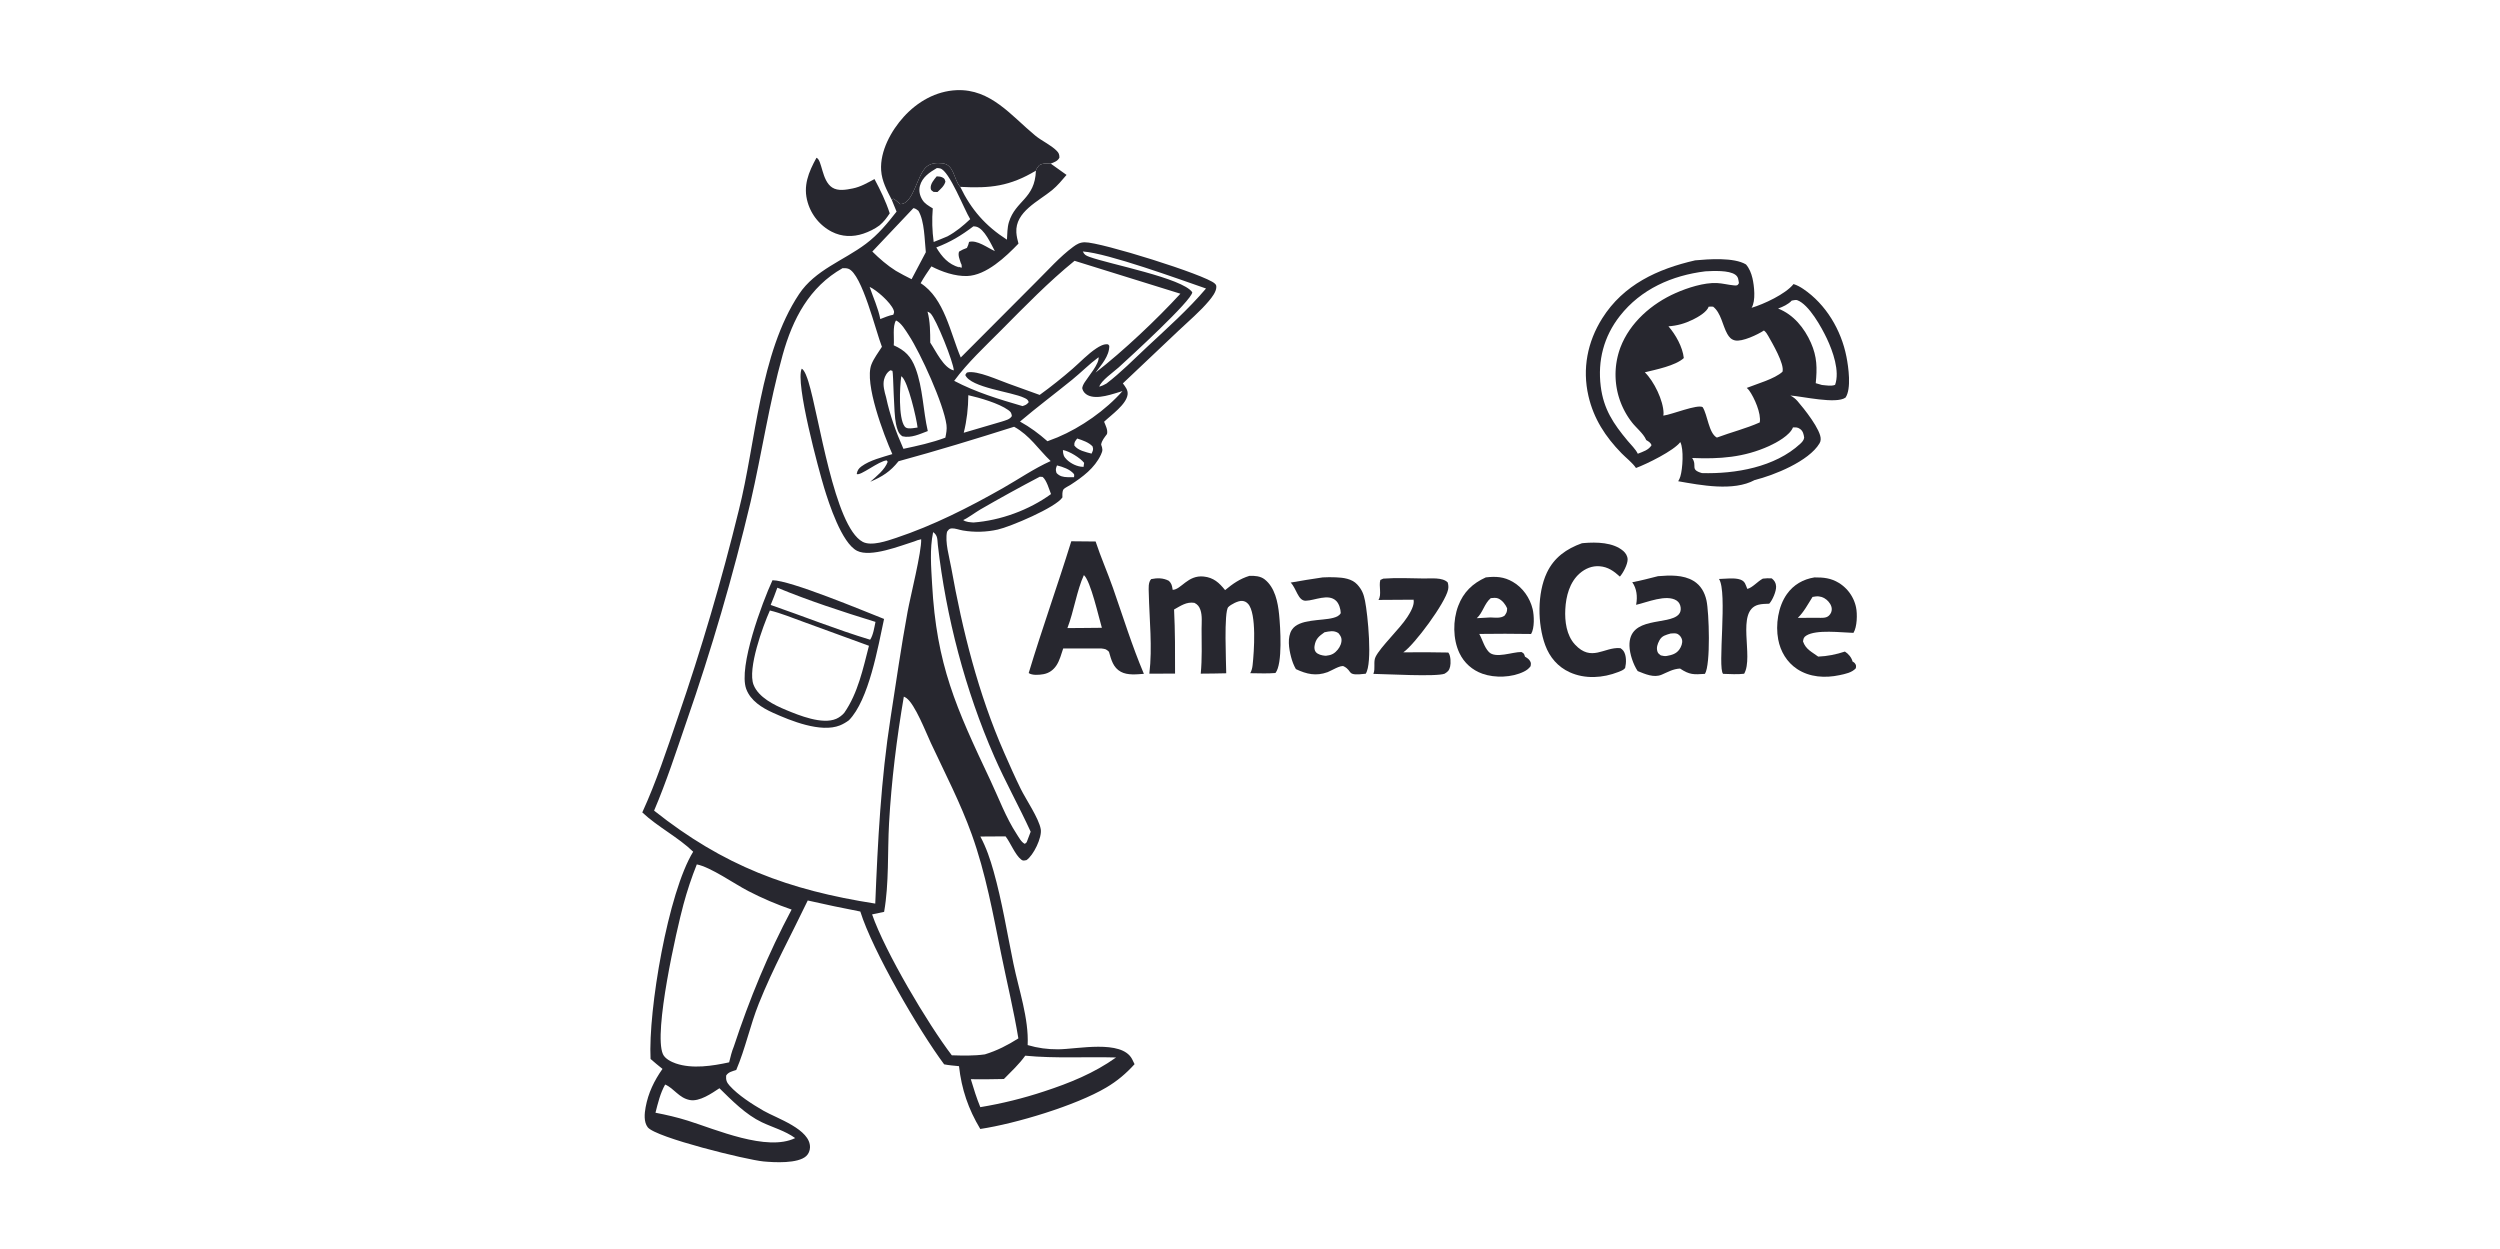 <?xml version="1.0" encoding="utf-8" ?>
<svg xmlns="http://www.w3.org/2000/svg" xmlns:xlink="http://www.w3.org/1999/xlink" width="1677" height="838">
	<path fill="#27272F" transform="matrix(0.819 0 0 0.818 0 0)" d="M1443.87 474.499C1446.41 474.176 1448.61 474.127 1451.16 474.3C1453.37 476.143 1454.56 477.889 1454.71 480.893C1454.91 484.859 1451.74 492.224 1449.07 495.063C1446.12 495.188 1442.9 495.171 1440.03 495.966C1421.51 501.109 1436.64 538.434 1428.54 552.5C1422.94 553.228 1416.96 552.701 1411.31 552.59C1406.56 548.048 1415.12 485.24 1407.93 474.787C1413.05 474.671 1420.76 473.555 1425.54 475.329C1429.45 476.778 1429.67 479.525 1431.12 482.935C1435.34 481.967 1439.55 476.751 1443.87 474.499Z"/>
	<path fill="#27272F" transform="matrix(0.819 0 0 0.818 0 0)" d="M668.742 129.358C673.438 131.245 672.917 148.107 681.585 153.762C686.436 156.926 693.177 155.591 698.466 154.531C704.931 153.235 710.493 149.932 716.252 146.85C721.153 156.059 725.496 164.986 728.735 174.936C726.223 178.756 723.889 181.85 720.394 184.815C716.617 187.679 711.614 190.101 707.119 191.607C698.383 194.532 689.503 194.244 681.239 190.034Q680.36 189.576 679.505 189.075Q678.65 188.573 677.821 188.029Q676.992 187.486 676.191 186.901Q675.391 186.316 674.62 185.692Q673.85 185.069 673.112 184.407Q672.374 183.745 671.67 183.047Q670.966 182.349 670.298 181.617Q669.63 180.884 668.999 180.119Q668.369 179.354 667.777 178.559Q667.186 177.763 666.635 176.939Q666.084 176.115 665.576 175.264Q665.067 174.413 664.601 173.538Q664.136 172.663 663.715 171.765Q663.294 170.868 662.918 169.95Q662.543 169.033 662.214 168.098Q661.885 167.162 661.603 166.212C657.466 152.539 662.271 141.165 668.742 129.358Z"/>
	<path fill="#27272F" transform="matrix(0.819 0 0 0.818 0 0)" d="M1132.99 474.499C1143.88 473.691 1155.16 474.222 1166.08 474.384C1172.03 474.473 1181.52 473.271 1185.74 477.63C1186.31 479.68 1186.48 481.351 1186.07 483.429C1183.86 494.433 1158.57 528.641 1149.36 534.957Q1167.78 534.696 1186.19 535.109C1186.34 535.314 1186.49 535.513 1186.63 535.723C1188.21 538.079 1188.38 543.846 1187.73 546.583C1186.94 549.878 1186.06 550.623 1183.23 552.456C1176.58 555.135 1134.73 552.72 1124.85 552.616C1126.73 548.116 1124.66 542.779 1126.63 538.723C1130.63 530.501 1146.51 515.633 1152.67 506.03C1155 502.394 1158.77 496.203 1157.78 491.781L1129.01 491.968C1131.88 487.712 1129.12 480.711 1130.56 475.593L1132.99 474.499Z"/>
	<path fill="#27272F" transform="matrix(0.819 0 0 0.818 0 0)" d="M1486.12 473.5C1493.59 473.466 1499.6 474.019 1506.14 478.026Q1506.81 478.438 1507.45 478.882Q1508.1 479.327 1508.72 479.804Q1509.34 480.281 1509.94 480.788Q1510.53 481.296 1511.1 481.833Q1511.68 482.37 1512.22 482.936Q1512.76 483.501 1513.27 484.093Q1513.79 484.685 1514.27 485.303Q1514.75 485.92 1515.2 486.561Q1515.65 487.202 1516.07 487.865Q1516.49 488.528 1516.87 489.211Q1517.26 489.894 1517.6 490.596Q1517.95 491.298 1518.27 492.016Q1518.58 492.735 1518.85 493.468Q1519.13 494.201 1519.37 494.948Q1519.61 495.694 1519.81 496.452Q1520.01 497.209 1520.17 497.976C1521.35 503.423 1521.1 514.16 1518.06 518.983C1508.12 518.742 1487.62 516.019 1479.4 521.235C1477.22 522.616 1477.17 523.649 1476.75 525.985C1478.97 532.526 1483.99 534.6 1489.19 538.447C1496.72 538.146 1503.93 536.672 1511.06 534.316C1513.92 536.079 1516.54 539.229 1517.34 542.501C1517.9 542.824 1518.59 543.169 1519.02 543.673C1520.34 545.233 1520.34 546.096 1520.01 548.009C1516.82 551.616 1511.2 552.686 1506.66 553.657C1494.88 556.171 1482.22 555.449 1471.93 548.636C1463.51 543.057 1458.28 534.221 1456.43 524.38C1454.16 512.324 1456.35 497.331 1463.56 487.176C1469 479.494 1476.9 474.966 1486.12 473.5ZM1484.56 489.498C1480.94 495.203 1477.38 502.018 1472.49 506.677Q1480.68 506.734 1488.86 506.622C1491.89 506.642 1495.69 507.106 1498.02 504.803C1499.49 503.348 1500.35 501.558 1500.3 499.46C1500.23 496.468 1498.28 493.697 1496.07 491.829C1493.59 489.743 1490.55 488.753 1487.32 489.091C1486.4 489.188 1485.48 489.338 1484.56 489.498Z"/>
	<path fill="#27272F" transform="matrix(0.819 0 0 0.818 0 0)" d="M1216.92 473.498C1225.19 472.542 1231.76 472.894 1239.11 477.175C1247.3 481.936 1253.07 490.308 1255.3 499.454C1256.57 504.643 1256.96 515.209 1254.03 519.899Q1232.81 519.544 1211.59 519.857C1214.3 524.681 1215.56 530.547 1219.43 534.635C1224.83 540.345 1238.78 534.549 1246.13 534.682C1248.36 535.948 1248.26 536.014 1249.03 538.486C1250.41 539.35 1251.9 540.19 1252.84 541.564C1254.18 543.526 1253.94 544.083 1253.64 546.313C1252.07 548.399 1250.46 549.614 1248.13 550.772C1238.34 555.637 1224.46 556.116 1214.27 552.52C1205.85 549.548 1199.14 543.585 1195.32 535.503C1189.9 524.018 1189.91 508.652 1194.36 496.863C1198.62 485.565 1206.15 478.4 1216.92 473.498ZM1221.02 490.496C1215.66 494.963 1214.61 502.384 1209.55 506.949L1220.75 506.335C1224.52 506.463 1229.19 507.215 1232.35 504.833C1234.09 502.279 1234.34 501.876 1234.41 498.808C1232.98 495.559 1230.42 492.209 1227.06 490.757C1225.28 489.991 1222.91 490.331 1221.02 490.496Z"/>
	<path fill="#27272F" transform="matrix(0.819 0 0 0.818 0 0)" d="M1295.63 445.499C1296.15 445.438 1296.68 445.372 1297.21 445.329C1307.57 444.474 1321.24 444.654 1329.52 451.816C1331.54 453.564 1333.03 455.96 1333.1 458.697C1333.19 462.715 1329.39 469.944 1326.76 472.843C1321.83 468.346 1317.03 464.885 1310.15 464.357C1304 463.886 1298.42 466.21 1293.83 470.226C1285.55 477.472 1282.61 488.96 1282.06 499.565C1281.54 509.509 1282.97 521.016 1290.03 528.602C1303.48 543.051 1313.82 530.559 1326.68 531.483C1326.87 531.497 1327.06 531.524 1327.24 531.544C1328.12 532.159 1329.06 532.852 1329.68 533.741C1332.26 537.445 1332.05 543.658 1331.06 547.828C1329.74 549.523 1327.46 550.305 1325.51 551.068C1312.84 556.033 1298.35 557.033 1285.75 551.326C1275.99 546.906 1269.26 539.005 1265.6 529.03C1259.26 511.751 1259.01 486.507 1266.93 469.711C1272.83 457.183 1282.96 450.055 1295.63 445.499Z"/>
	<path fill="#27272F" transform="matrix(0.819 0 0 0.818 0 0)" d="M1083.35 473.497Q1088.7 473.2 1094.06 473.433C1100.23 473.668 1107.2 474.528 1111.62 479.282C1115.55 483.625 1116.89 487.063 1118.03 492.753C1120.24 503.856 1124.3 543.931 1118.58 552.492C1101.96 554.515 1108.58 550.572 1100.64 546.419C1098.16 545.123 1090.22 550.154 1087.33 551.206C1077.86 554.653 1070.13 552.829 1061.4 548.703C1059.51 545.434 1058.35 542.23 1057.41 538.599C1055.69 531.994 1054.18 522.582 1058.08 516.5C1063.94 507.368 1082.46 509.249 1091.91 506.699C1094.5 505.999 1096.82 505.156 1098.14 502.798C1098.05 499.483 1096.79 495.066 1094.34 492.699C1087.92 486.507 1076.86 492.481 1069.45 492.63C1063.09 492.759 1061.93 482.597 1057.12 477.738Q1070.2 475.41 1083.35 473.497ZM1084.82 518.493C1080.15 521.845 1077.55 523.867 1076.65 529.831C1076.41 531.412 1076.64 533.453 1077.71 534.718C1079.44 536.78 1082.71 537.5 1085.31 537.731C1086.01 537.794 1086.52 537.694 1087.21 537.555C1090.92 537.157 1093.36 535.576 1095.72 532.689C1097.66 530.315 1099.13 526.963 1098.71 523.846C1098.46 521.977 1097.33 520.575 1096.18 519.153C1092.45 516.747 1088.9 517.692 1084.82 518.493Z"/>
	<path fill="#27272F" transform="matrix(0.819 0 0 0.818 0 0)" d="M1357.97 472.499C1367.53 471.701 1378.61 471.228 1387.09 476.38C1393.01 479.973 1396.23 485.764 1397.69 492.401C1399.8 501.949 1401.23 544.926 1396.43 552.6C1387.26 553.207 1383.94 553.497 1376.04 548.24C1370.09 548.609 1366.34 550.995 1361 553.271C1354.5 556.047 1347.45 552.738 1341.34 550.315C1337.71 544.935 1334.78 536.225 1334.61 529.668C1333.99 504.77 1366.73 513.136 1375 503.809C1376.35 502.291 1376.74 500.419 1376.56 498.399C1376.34 496.045 1375.27 493.834 1373.27 492.512C1364.91 486.997 1348.83 494.052 1340.04 495.99C1340.07 495.829 1340.1 495.67 1340.13 495.509C1341.26 489.325 1340.59 482.643 1336.9 477.452C1343.98 476.173 1350.99 474.227 1357.97 472.499ZM1368.39 519.498C1364.37 520.705 1361.16 521.275 1359.08 525.241C1357.56 528.13 1356.48 531.145 1357.54 534.389C1358.04 535.948 1359.05 536.444 1360.28 537.456C1361.95 537.798 1363.5 538.237 1365.2 537.904C1369.36 537.142 1372.94 536.197 1375.5 532.555C1376.99 530.435 1378.25 527.282 1377.68 524.688C1377.24 522.702 1375.84 520.881 1374.08 519.904C1372.48 519.022 1370.2 519.45 1368.39 519.498Z"/>
	<path fill="#27272F" transform="matrix(0.819 0 0 0.818 0 0)" d="M877.436 443.867L897.364 444.056C901.549 456.823 907.072 469.294 911.527 482.014C919.758 505.517 927.184 529.649 936.892 552.58C930.861 553 923.579 553.888 918.068 550.919C911.666 547.472 910.16 540.934 908.278 534.475C905.945 532.211 905.331 532.216 902.25 531.801L870.814 531.764C869.305 536.293 867.942 541.562 865.328 545.57C862.782 549.472 859.19 552.048 854.585 552.876C851.146 553.495 845.498 553.979 842.546 551.938C853.459 515.701 866.246 480.04 877.436 443.867ZM887.754 471.592C882.024 484.026 879.53 501.395 874.258 515.068L888.5 514.96L902.481 514.823C899.981 506.495 893.313 476.435 887.754 471.592Z"/>
	<path fill="#27272F" transform="matrix(0.819 0 0 0.818 0 0)" d="M1023.36 472.221C1027.61 472.071 1032.37 472.393 1035.84 475.132C1044.3 481.808 1046.65 493.866 1047.66 504.022C1048.65 514.09 1050.69 544.545 1044.63 551.899C1037.91 552.515 1030.77 552.055 1024 552.059C1025.16 550.03 1025.7 547.72 1025.95 545.409C1027.13 534.655 1029.42 502.88 1022.19 495.143C1020.8 493.655 1019.32 492.915 1017.33 492.766C1014.18 492.531 1008.18 495.628 1006.02 497.843C1002.31 501.655 1004.29 543.521 1004.34 552.122C997.393 552.364 990.417 552.329 983.469 552.427C984.622 540.225 984.196 527.745 984.153 515.5C984.194 510.726 984.782 504.742 983.216 500.205C982.254 497.417 980.975 495.724 978.285 494.366C971.768 493.331 967.079 496.801 961.62 499.831C962.493 517.353 962.462 534.844 962.43 552.381L941.369 552.451C943.984 530.805 941.373 507.871 940.897 486.089C940.819 482.513 940.328 477.538 942.871 474.889C947.924 473.871 952.751 473.854 957.391 476.334C959.46 478.431 959.866 479.949 960.326 482.778L960.471 483.705C967.428 483.538 972.803 471.413 985.877 472.78C993.991 473.628 998.56 477.881 1003.41 483.924C1009.74 478.708 1015.36 474.684 1023.36 472.221Z"/>
	<path fill="#27272F" transform="matrix(0.819 0 0 0.818 0 0)" d="M730.359 163.825C726.385 156.03 722.29 148.631 721.698 139.689C720.656 123.975 729.938 107.14 740.197 95.804C751.392 83.432 766.602 74.665 783.531 73.941C811.504 72.746 828.352 94.987 847.871 111.134C853.302 115.627 860.56 118.723 865.452 123.636C867.315 125.506 867.655 126.669 867.73 129.226C866.287 132.198 863.465 132.985 860.593 134.186C857.139 134.04 854.276 133.719 851.174 135.509C850.066 136.922 848.905 138.173 848.449 139.95C827.14 152.741 811.051 154.603 786.483 153.234C786.352 153.081 786.217 152.932 786.09 152.775C781.003 146.491 781.494 135.016 771.821 133.911C767.289 133.394 762.404 133.678 758.812 136.775C750.945 143.557 748.206 167.576 737.273 167.347C735.541 165.782 733.832 164.298 731.926 162.94L730.359 163.825Z"/>
	<path fill="#27272F" transform="matrix(0.819 0 0 0.818 0 0)" d="M1388.42 213.499C1399.35 212.489 1420.17 210.908 1430.03 216.847C1432.78 219.968 1434.39 224.08 1435.33 228.086C1436.79 234.288 1438.19 246.772 1434.63 252.415C1444.51 249.483 1462.44 241.184 1469 232.942C1471.91 233.887 1474.4 235.224 1476.93 236.934C1495.55 249.499 1508.05 270.681 1512.32 292.524C1513.98 300.959 1516.49 318.747 1511.6 326.025C1504.07 331.586 1476.24 325.021 1466.37 324.338C1468.64 325.51 1470.51 326.941 1472.19 328.868C1477.14 334.545 1491.85 352.813 1491.22 360.408C1491.18 361.629 1490.89 362.531 1490.26 363.593C1481.52 378.296 1452.91 389.77 1437.17 393.66C1419.8 403.131 1392.92 397.874 1374.53 394.642Q1375.64 392.798 1376.28 390.745C1378.21 384.504 1379.22 368.117 1376.23 362.53C1371.02 369.588 1348.64 380.579 1339.95 383.775C1337.11 379.515 1331.73 375.404 1328.11 371.687C1314.87 358.093 1305.32 343.414 1301.01 324.739C1295.87 302.415 1300.17 280.339 1312.31 261.049C1329.71 233.399 1357.55 220.598 1388.42 213.499ZM1399.5 251.495C1397.97 255.963 1390.61 260.114 1386.53 262.108C1380.06 265.268 1373.75 267.11 1366.54 267.596C1372.44 274.386 1378.15 284.554 1379.12 293.622C1372.32 299.929 1356.22 303.078 1347.2 305.305C1354.64 312.558 1362.39 328.397 1362.54 338.916C1362.55 339.581 1362.47 340.153 1362.35 340.806L1362.8 340.753C1369.09 339.969 1390.4 331.297 1394.56 333.873C1398.67 340.348 1399.49 355.213 1406.2 358.839C1417.64 354.528 1430.27 351.382 1441.32 346.401C1442.67 339.139 1436.84 326.031 1432.71 320.294C1432.12 319.48 1431.43 318.766 1430.67 318.109C1439.07 314.734 1453.44 310.784 1459.95 304.853C1461.75 298.531 1451.5 281.276 1448.32 275.579C1447.29 273.739 1446.44 272.359 1444.76 271.018C1439.7 274.362 1426.92 280.468 1421.05 279.157C1417.97 278.469 1416.22 276.453 1414.74 273.836C1410.8 266.872 1409.66 256.555 1403.11 251.467C1401.91 251.452 1400.7 251.386 1399.5 251.495ZM1396.79 222.5C1369.45 225.86 1344.04 237.013 1326.72 259.142C1313.57 275.939 1308.46 295.708 1311.08 316.814C1313.41 335.513 1321.39 347.391 1333.12 361.477C1335.82 364.727 1339.64 368.325 1341.43 372.097C1345.7 370.39 1350.31 369.086 1352.71 365.049C1351.81 362.808 1350.25 362.061 1348.29 360.842C1348.24 360.706 1348.19 360.567 1348.13 360.432C1346 355.476 1339.84 350.6 1336.48 346.167Q1335.86 345.367 1335.27 344.548Q1334.68 343.729 1334.11 342.892Q1333.55 342.055 1333.01 341.2Q1332.47 340.345 1331.96 339.473Q1331.45 338.602 1330.97 337.715Q1330.48 336.828 1330.03 335.926Q1329.57 335.024 1329.15 334.108Q1328.72 333.192 1328.32 332.263Q1327.93 331.334 1327.56 330.393Q1327.19 329.451 1326.85 328.499Q1326.52 327.547 1326.21 326.584Q1325.9 325.622 1325.62 324.65Q1325.35 323.678 1325.1 322.698Q1324.86 321.719 1324.64 320.731Q1324.43 319.744 1324.25 318.75Q1324.06 317.757 1323.91 316.758Q1323.76 315.759 1323.64 314.756Q1323.52 313.753 1323.43 312.746Q1323.34 311.74 1323.29 310.731Q1323.23 309.722 1323.21 308.712Q1323.18 307.702 1323.19 306.692Q1323.2 305.682 1323.24 304.672Q1323.28 303.663 1323.35 302.655Q1323.42 301.647 1323.52 300.642Q1323.63 299.637 1323.76 298.636Q1323.9 297.635 1324.07 296.638Q1324.23 295.642 1324.43 294.651Q1324.63 293.661 1324.86 292.677Q1325.09 291.693 1325.35 290.717Q1325.61 289.741 1325.9 288.774Q1326.19 287.806 1326.52 286.849Q1326.84 285.891 1327.19 284.944C1334.95 264.477 1352.88 248.955 1372.54 240.259C1382.09 236.034 1395.72 231.599 1406.25 232.111C1410.92 232.338 1415.5 233.609 1420.15 234.026C1422.47 234.234 1423.18 234.26 1424.27 232.208C1423.79 229.396 1423.88 227.158 1421.34 225.31C1416.05 221.454 1403.17 222.181 1396.79 222.5ZM1468.51 350.496C1466.08 356.968 1455.06 363.009 1449.03 365.75C1428.29 375.168 1408.37 376.521 1385.94 375.576C1390.48 382.112 1383.76 384.998 1393.95 387.96C1421.17 388.765 1453.86 383.127 1474.56 363.872C1476.06 362.473 1477.37 361.041 1477.7 358.953C1477.36 356.219 1476.75 353.471 1474.35 351.782C1472.21 350.266 1471.06 350.503 1468.51 350.496ZM1467.5 246.497C1464.88 249.468 1460.05 251.729 1456.32 253.008C1468.96 257.944 1477.89 268.976 1483.25 281.141C1488.31 292.646 1488.39 301.861 1487.17 314.231L1492.23 315.695C1495.52 315.982 1499.95 316.863 1503.03 315.593C1507.04 304.357 1501.17 287.979 1496.28 277.613C1492.09 268.752 1481.62 249.527 1471.86 246.095C1470.87 245.748 1468.6 246.341 1467.5 246.497Z"/>
	<path fill="#27272F" transform="matrix(0.819 0 0 0.818 0 0)" d="M730.359 163.825L731.926 162.94C733.832 164.298 735.541 165.782 737.273 167.347C748.206 167.576 750.945 143.557 758.812 136.775C762.404 133.678 767.289 133.394 771.821 133.911C781.494 135.016 781.003 146.491 786.09 152.775C786.217 152.932 786.352 153.081 786.483 153.234C811.051 154.603 827.14 152.741 848.449 139.95C848.905 138.173 850.066 136.922 851.174 135.509C854.276 133.719 857.139 134.04 860.593 134.186L873.549 143.439C869.84 147.763 866.145 152.273 861.736 155.904C850.624 165.054 831.4 173.666 832.443 190.64C832.633 193.729 833.366 196.792 834.173 199.771C823.869 210.492 807.843 225.839 792.103 226.345C782.318 226.66 771.472 222.926 762.874 218.437C759.808 222.957 756.674 227.425 754.057 232.226C773.526 244.729 778.327 272.976 786.903 293.166L848.381 231.425C858.136 221.784 868.018 210.526 879.023 202.399C882.06 200.156 884.573 198.757 888.412 198.68C901.247 198.421 987.679 225.431 994.974 232.528C996.01 233.537 996.242 233.957 996.227 235.436C996.187 239.312 992.597 243.866 990.228 246.699C982.878 255.492 973.602 263.279 965.292 271.171L919.678 314.393C921.703 317.175 923.976 319.785 923.566 323.445C922.647 331.664 910.033 340.364 904.311 345.855C905.518 348.916 907.52 352.595 906.696 355.908C904.797 358.56 902.349 361.266 901.889 364.585C903.156 368.196 903.381 369.312 901.695 372.897C896.503 383.938 886.756 391.12 876.85 397.559C875.56 398.397 871.916 400.173 871.133 401.211C869.862 402.893 870.154 405.894 870.184 407.892C864.914 416.124 827.328 432.028 817.205 434.271Q813.695 435.056 810.125 435.499Q806.555 435.941 802.96 436.036Q799.364 436.131 795.776 435.878Q792.188 435.625 788.641 435.026C785.812 434.573 782.348 433.169 779.591 433.301C777.347 433.408 776.901 434.457 775.668 436.083C773.847 444.533 777.539 456.775 779.075 465.377C788.324 517.149 801.302 569.042 822.511 617.332C826.862 627.24 831.247 637.182 836.016 646.896C840.24 655.501 850.94 671.147 852.429 680.001C853.579 686.84 846.413 701.531 840.743 705.332C838.909 705.647 838.022 706.146 836.439 704.927C831.481 701.112 827.643 691.105 823.621 685.861L802.95 685.993C807.792 694.977 811.028 704.641 813.786 714.442C820.776 739.283 824.842 764.885 830.031 790.135C834.399 811.392 842.742 835.309 841.699 857.023C850.127 859.486 857.818 860.52 866.597 860.484C882.353 860.42 918.463 852.311 927.161 868.382Q928.283 870.491 929.264 872.669C922.266 880.409 915.029 886.525 906.027 891.853C881.034 906.646 831.943 921.437 802.889 925.814C793.083 909.403 787.597 893.365 785.467 874.309C781.425 873.884 777.285 873.617 773.302 872.814C752.439 844.788 714.601 779.477 704.639 747.5Q683.033 743.338 661.581 738.439C648.04 766.779 633.136 793.808 621.451 823.111C614.361 840.891 610.508 859.887 603.014 877.435C599.964 878.458 596.478 879.102 594.74 882.042C594.485 885.587 595.11 887.542 597.511 890.231C604.607 898.177 616.206 905.589 625.424 910.897C636.195 917.099 663.914 926.043 663.426 941.005C663.342 943.599 662.262 946.266 660.341 948.034C653.483 954.346 634.279 953.267 625.368 952.444C611.658 951.177 536.979 932.85 530.508 924.401C527.144 920.009 527.862 913.034 528.797 907.97C530.968 896.206 535.778 886.251 542.61 876.546C539.344 873.861 535.956 871.249 532.839 868.393C530.816 828.313 547.189 731.857 567.75 698.438C555.348 686.458 538.862 678.245 526.061 666.226C537.561 641.081 546.216 614.713 555.121 588.575Q569.557 546.651 582.058 504.11Q594.558 461.569 605.096 418.5C619.268 362.357 622.123 289.928 654.485 241.169C667.671 221.302 690.857 213.77 709.179 199.968C719.165 192.446 726.7 183.327 734.337 173.533L730.359 163.825ZM690.119 219.907C662.896 235.284 649.25 261.502 641.046 291C629.943 330.922 624.034 371.379 614.775 411.599Q603.905 457.362 590.739 502.518Q577.573 547.675 562.145 592.109C553.859 616.287 545.753 641.262 535.733 664.767C592.674 710.03 645.652 729.87 716.88 740.99C718.948 689.735 721.529 639.339 729.43 588.536C733.925 559.629 738.075 530.357 743.367 501.607C745.686 489.005 754.926 452.3 754.484 442.213C752.446 442.64 750.666 443.189 748.759 444.025C737.369 447.571 713.166 457.31 702.023 451.719C689.388 445.379 678.881 412.716 675.057 400.16C670.799 386.175 651.084 313.515 656.663 302.318C659.187 303.647 661.28 310.297 662.167 313.146C670.788 340.834 683.269 431.809 706.559 444.323C713.671 448.144 726.818 443.482 734.012 441.078C764.394 430.924 793.445 416.164 821.252 400.372C834.318 392.952 846.809 384.263 860.53 378.086C850.24 368.189 843.51 357.085 830.617 349.96C799.306 359.882 767.622 369.591 735.931 378.237C729.197 386.757 722.647 390.843 712.788 395.084C717.851 390.634 724.698 385.232 727.059 378.74L726.286 377.537C719.826 377.946 704.567 390.586 701.694 388.714C702.161 385.849 703.197 384.212 705.575 382.462C712.56 377.321 722.697 374.929 730.861 372.384C723.915 356.733 707.778 314.426 713.699 298.973C715.65 293.881 719.444 289.011 722.33 284.388C717.432 272.035 706.055 224.549 694.881 220.41C693.388 219.857 691.687 219.883 690.119 219.907ZM740.283 571.267C734.482 605.19 730.093 640.656 728.179 674.996C726.85 698.829 728.241 724.334 724.133 747.769L714.288 749.857C724.881 780.475 759.95 839.699 779.571 865.394C788.668 865.661 797.622 865.921 806.667 864.635C816.581 861.602 825.355 857.088 834.094 851.54C830.258 828.338 824.728 805.526 820.045 782.494C813.299 749.315 807.407 716.258 795.91 684.249C786.683 658.558 773.964 634.001 762.428 609.297C758.522 600.933 749.446 577.417 742.361 572.42C741.683 571.942 741.041 571.589 740.283 571.267ZM570.72 708.849Q564.303 724.902 559.814 741.597C554.218 762.273 535.122 846.574 542.945 864.395C544.626 868.225 549.758 870.784 553.517 872.077C567.039 876.732 583.576 874.137 597.202 871.163C598.278 866.742 599.301 862.408 601.044 858.188C613.895 819.162 629.13 782.13 648.367 745.883Q639.204 742.742 630.298 738.931Q621.392 735.12 612.793 730.661C601.654 724.921 582.125 711.062 570.72 708.849ZM880.119 213.875C858.721 231.269 839.505 251.12 820.113 270.675C806.949 283.95 792.613 297.228 781.512 312.313C799.362 321.712 818.191 327.377 837.477 333.013C840.183 332.095 840.773 331.927 842.592 329.769C841.772 327.505 840.904 327.236 838.818 326.227C828.51 321.246 795.066 317.937 790.602 307.522C791.027 306.856 791.539 305.594 792.308 305.414C800.341 303.534 818.346 312.007 826.251 314.714L851.536 323.859Q865.532 313.708 878.571 302.354C884.872 296.861 891.008 290.269 897.977 285.67C900.513 283.996 904.042 281.958 907.186 282.341C907.911 282.429 908.14 283.095 908.566 283.645C908.569 292.068 902.07 299.144 897.312 305.55C919.991 287.921 947.373 262.043 966.806 240.857L880.119 213.875ZM764.276 436.359C761.385 450.362 762.646 464.676 763.419 478.842C767.049 545.318 783.055 580.295 811.048 639.667C817.909 654.218 823.904 670.551 832.72 683.981C834.476 686.655 836.525 690.742 839.423 692.005L840.876 690.714L844.173 682.056C834.672 661.262 823.498 641.345 814.328 620.348C790.611 566.047 774.816 505.729 768.137 446.884C767.639 442.498 768.226 439.123 764.276 436.359ZM839.72 865.717C834.741 872.696 828.246 878.722 822.256 884.838C813.223 884.973 804.172 885.226 795.141 884.988C797.475 892.759 799.842 900.407 802.919 907.921Q816.237 905.709 829.342 902.467Q842.448 899.225 855.261 894.973C876.133 888.12 896.102 880.053 914.115 867.181C889.066 866.464 864.804 868.131 839.72 865.717ZM544.793 889.375C540.801 896.413 538.851 904.698 536.87 912.497C545.818 914.208 554.586 916.257 563.284 918.98C586.167 926.141 628.255 944.585 651.294 933.28C643.049 927.287 633.071 924.624 623.951 920.288C610.883 914.076 599.455 902.457 589.251 892.413C582.969 896.571 572.987 903.541 565.11 902.093C555.986 900.415 552.159 892.496 544.793 889.375ZM899.776 292.94C892.163 298.588 885.527 305.388 878.18 311.364C863.971 322.922 849.399 333.816 835.422 345.702C843.795 350.345 850.751 355.521 857.911 361.833L866.254 358.611C885.484 350.486 905.571 336.427 919.378 320.705C911.591 322.95 898.818 328.012 890.952 324.095C888.839 323.043 887.114 321.186 886.511 318.888C886.11 317.36 887.542 314.876 888.336 313.599C891.359 308.739 900.542 298.29 899.776 292.94ZM733.876 262.786C730.858 267.488 732.59 277.39 732.025 283.179C741.278 287.332 746.186 292.236 749.856 301.987C755.918 318.098 756.037 336.712 759.903 353.489C753.34 355.925 746.236 359.465 739.125 357.783C735.56 355.523 734.69 351.399 733.833 347.524C731.913 338.842 731.774 305.833 730.948 304.115L729.323 303.623C726.559 305.207 724.832 308.201 724.073 311.255C722.929 315.856 724.463 321.284 725.733 325.715C728.998 340.977 733.692 353.836 739.944 368.068C751.47 365.618 763.234 363.042 774.285 358.908C775.012 355.434 775.683 351.989 775.216 348.434C772.97 331.355 753.986 289.686 744.377 274.963C741.902 271.171 738.149 264.64 733.876 262.786ZM786.483 153.234C795.505 171.967 807.216 185.328 824.734 196.548C825.032 192.008 824.994 186.59 826.326 182.228C831.8 164.317 847.712 163.192 848.449 139.95C827.14 152.741 811.051 154.603 786.483 153.234ZM748.115 170.682L714.467 206.287C720.39 212.135 726.647 217.604 733.706 222.059C737.968 224.466 742.208 226.85 746.627 228.964L758.295 206.849C757.227 196.934 757.338 181.455 752.214 172.867C750.866 171.82 749.871 170.915 748.115 170.682ZM767.332 137.814C761.407 141.283 755.347 145.329 753.47 152.377C752.398 156.403 753.317 160.34 755.442 163.848C757.391 167.067 760.53 168.721 763.628 170.662L763.983 170.879C763.206 180.138 763.492 189.224 764.729 198.434C768.495 196.907 772.305 195.445 776.029 193.819C783.093 189.984 788.795 185.2 794.636 179.711C789.708 171.833 777.58 139.974 770.047 138.124C769.152 137.904 768.249 137.839 767.332 137.814ZM851.636 390.936Q827.075 403.844 803.053 417.728C799.386 419.826 791.741 425.478 789.005 426.391L791.439 424.448C790.549 425.054 789.77 425.822 788.966 426.538C791.393 428.186 794.429 428.2 797.265 428.482C819.403 426.837 842.842 418.275 860.832 405.163C859.154 401.011 857.368 394.073 853.985 391.099L851.636 390.936ZM886.868 206.214C888.124 208.968 889.485 209.629 892.329 210.669C908.717 216.661 968.736 228.059 976.529 239.685C976.234 246.352 925.812 292.565 916.248 301.291C912.527 304.687 901.476 312.416 900.384 317.121C902.531 316.46 904.312 315.683 906.244 314.534C917.996 305.554 928.709 294.608 939.519 284.502C955.903 269.185 973.276 253.732 987.791 236.589C965.813 229.007 907.624 207.688 886.868 206.214ZM793.108 324.081C792.992 334.709 791.934 344.564 789.35 354.879L820.451 345.738C823.385 344.747 827.158 344.042 828.766 341.169C828.378 338.614 828.022 337.856 825.803 336.258C818.088 330.702 802.388 326.195 793.108 324.081ZM797.23 185.617C787.251 193.182 778.548 198.445 766.854 202.921C771.563 210.695 776.635 216.683 785.764 219.321L784.935 218.649C785.714 218.904 786.963 219.511 787.751 219.486C787.631 218.142 787.785 216.889 786.961 215.796C786.076 212.895 784.383 209.237 785.529 206.332C787.66 205.017 789.587 204.127 791.947 203.313C792.842 201.665 793.28 200.201 793.701 198.379C800.201 196.509 808.859 203.263 814.842 205.913C811.864 200.477 806.248 187.425 799.506 185.855C798.757 185.68 797.995 185.64 797.23 185.617ZM759.662 255.542C761.899 263.376 761.874 272.831 761.915 280.982C766.599 287.943 772.828 301.775 781.199 303.763C781.134 297.538 766.704 261.356 762.131 257.009C761.401 256.316 760.612 255.873 759.662 255.542ZM738.162 308.558C736.965 317.171 735.702 342.69 740.953 349.706C741.676 350.673 742.641 351.069 743.845 351.224C746.203 351.527 749.163 350.886 751.536 350.597C750.667 342.964 743.737 313.179 738.681 308.897C738.523 308.763 738.335 308.671 738.162 308.558ZM712.256 235.252C715.133 243.77 719.354 252.854 720.992 261.649C724.462 260.302 727.966 258.753 731.642 258.092C732.315 256.307 732.582 255.969 731.844 254.094C729.461 248.041 718.109 237.933 712.256 235.252ZM882.275 359.602C880.65 361.848 879.708 362.482 879.931 365.343C882.957 369.455 889.326 370.719 894.052 371.993C895.15 369.438 895.741 368.859 894.872 366.101C891.793 362.714 886.558 361.01 882.275 359.602ZM870.563 369.062C870.663 372.597 871.191 374.511 873.814 376.994C877.239 380.235 882.24 382.709 886.976 382.829C887.142 382.833 887.307 382.842 887.472 382.849L887.954 379.559C884.767 375.517 875.759 369.876 870.563 369.062ZM865.722 381.661C864.723 384.428 864.439 384.933 865.339 387.875C867.948 390.634 870.734 391.202 874.382 391.306Q877.03 391.366 879.678 391.305C879.742 390.352 880.088 389.291 879.452 388.545C876.218 384.754 870.431 382.825 865.722 381.661Z"/>
	<path fill="#27272F" transform="matrix(0.819 0 0 0.818 0 0)" d="M767.22 144.611C768.771 144.712 770.363 144.742 771.772 145.458C773.794 146.485 773.744 146.919 774.344 148.963C773.318 152.642 770.5 154.902 767.841 157.467L764.662 157.371C763.482 156.489 762.523 156.207 762.315 154.67C761.807 150.907 765.008 147.304 767.22 144.611Z"/>
	<path fill="#27272F" transform="matrix(0.819 0 0 0.818 0 0)" d="M632.698 475.822C647.49 475.888 707.077 500.881 724.093 507.567C719.133 530.548 711.644 574.038 695.297 590.649C693.099 592.283 690.507 593.833 687.961 594.855C672.258 601.156 647.542 591.004 633.157 584.528C624.192 580.492 614.673 574.615 611.168 564.914C604.669 546.922 624.233 494.134 632.698 475.822ZM630.573 500.626C624.746 513.716 612.096 548.528 617.205 561.58C621.248 571.909 634.118 578.188 643.804 582.214C654.535 586.673 673.479 594.402 684.912 589.467C687.342 588.417 689.854 586.531 691.532 584.489C702.7 568.406 706.894 548.276 711.721 529.572L658.139 509.989C649.213 506.795 639.776 502.841 630.573 500.626ZM636.667 481.948C634.897 486.662 633.249 491.473 631.224 496.083C658.298 505.455 685.291 516.336 712.679 524.596C715.235 520.833 716.12 514.459 717.062 509.99C689.918 501.603 662.946 492.786 636.667 481.948Z"/>
</svg>

